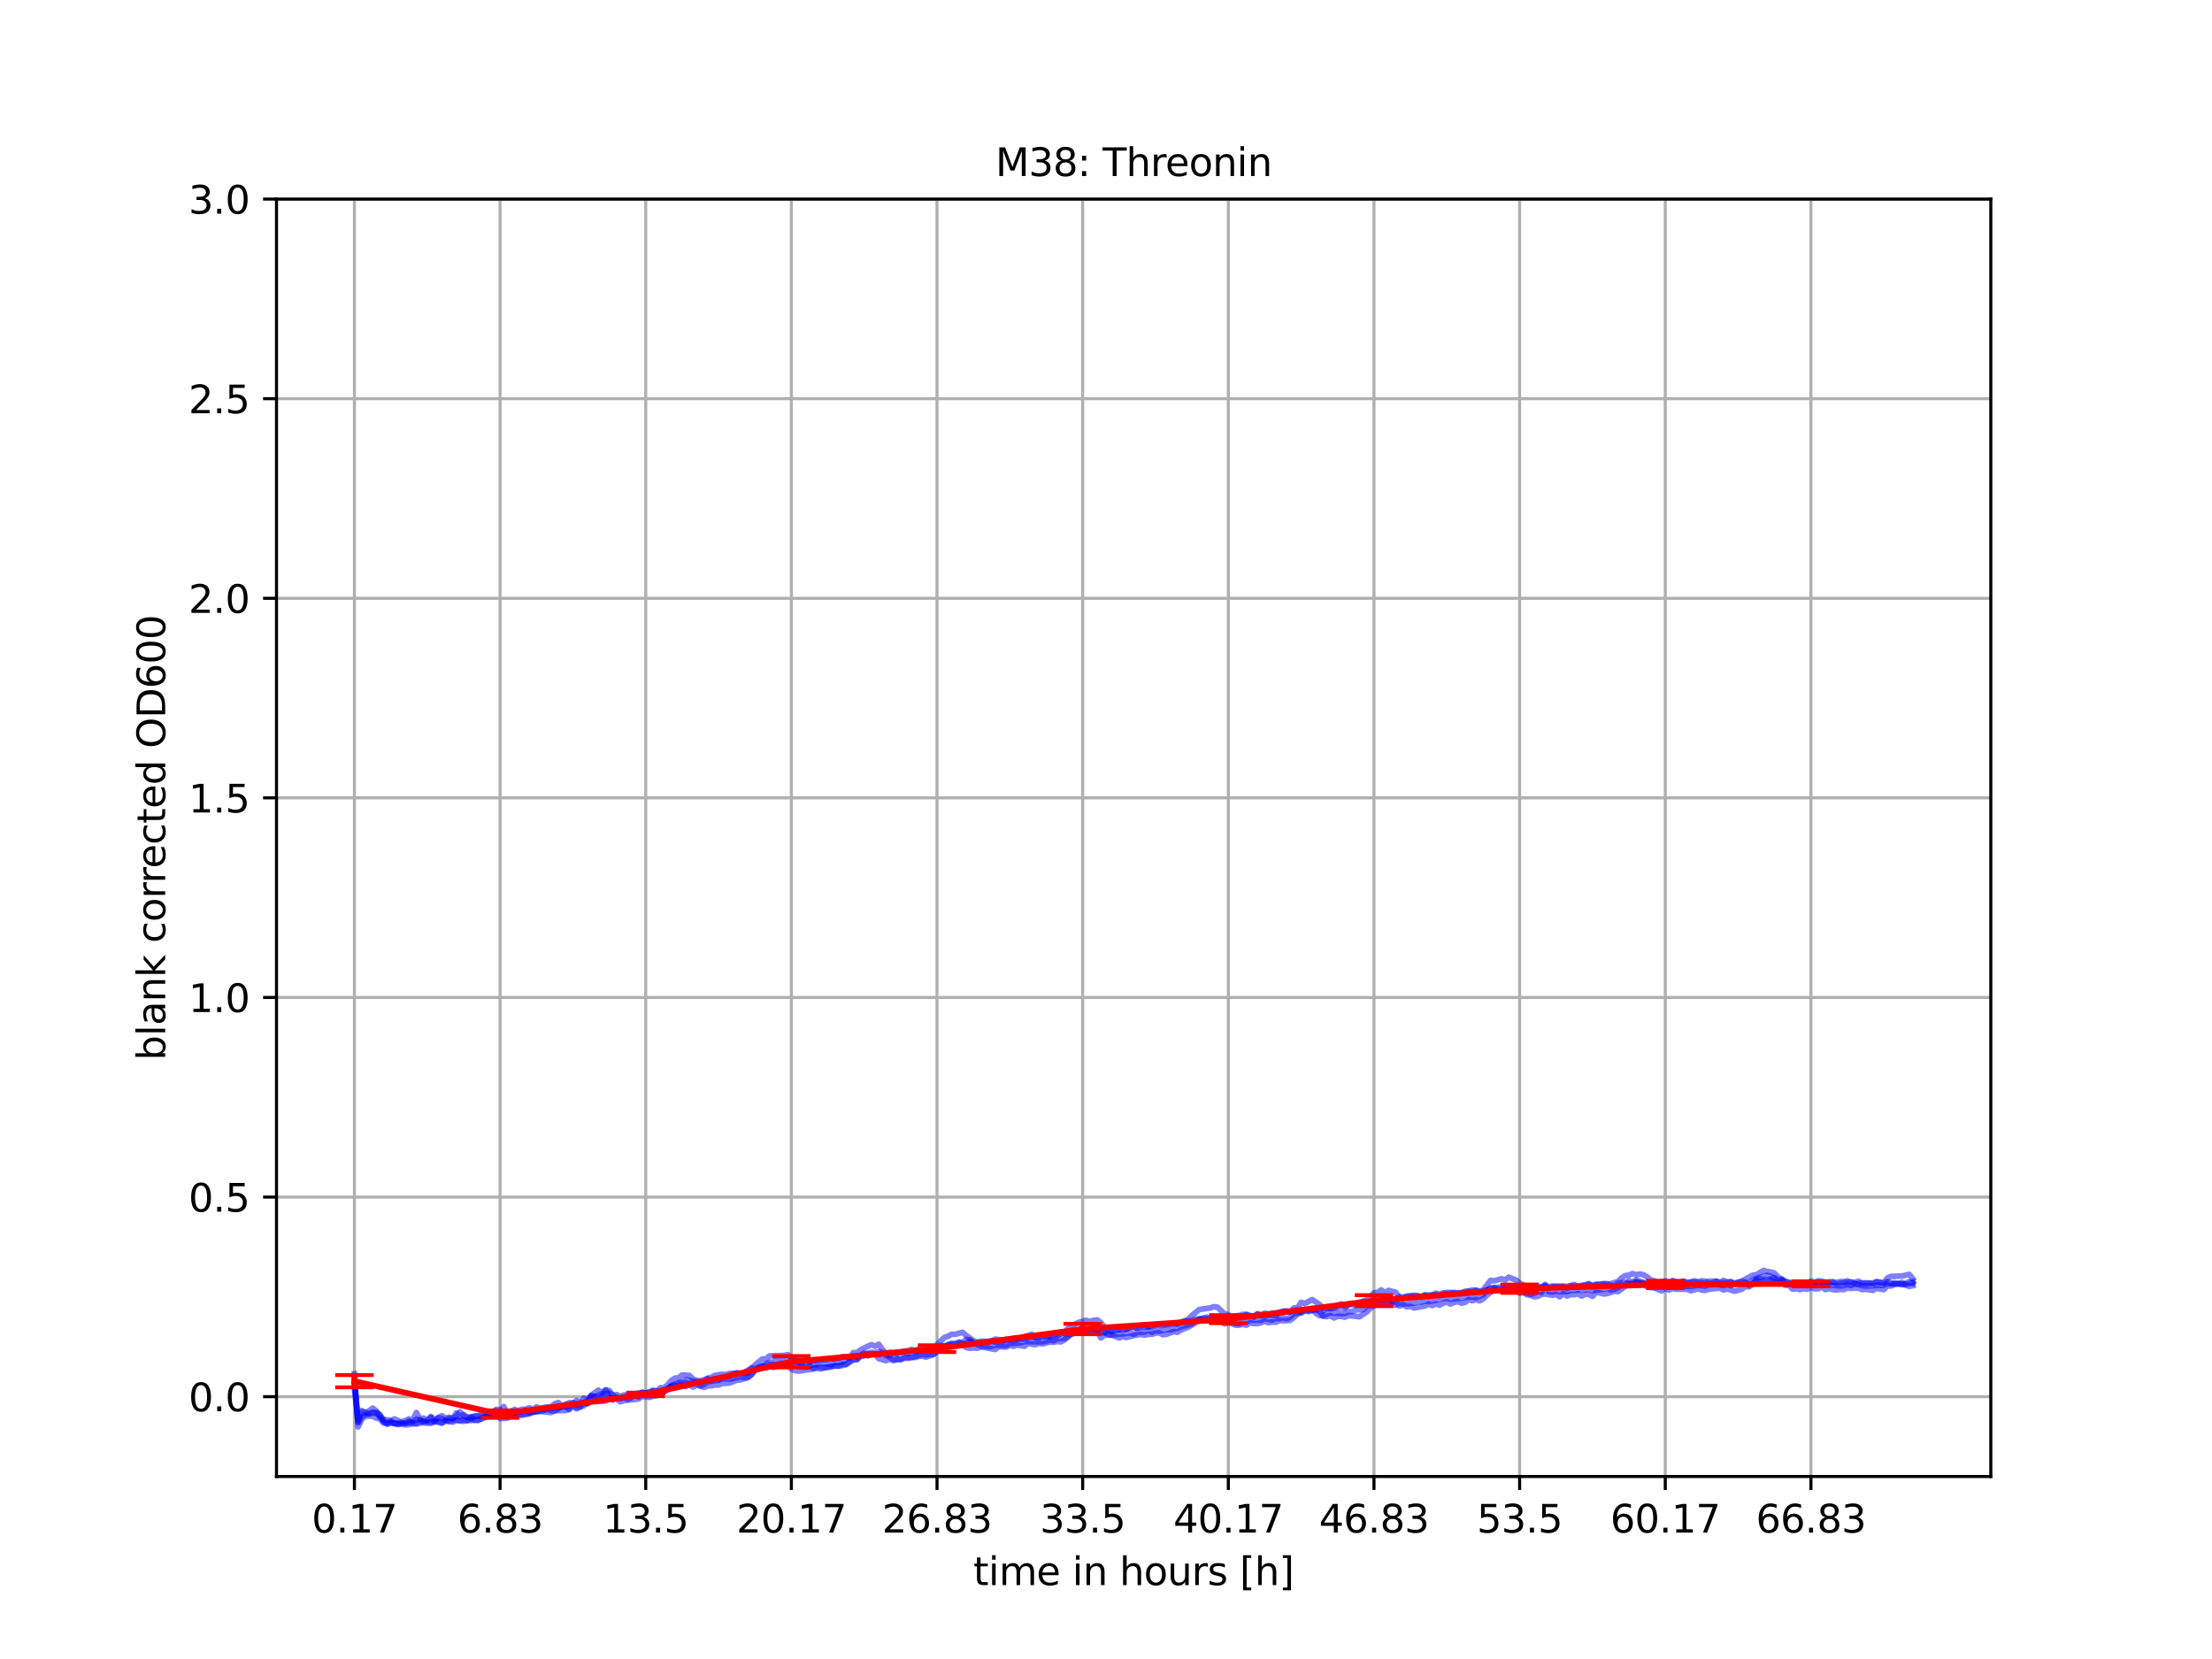 <?xml version="1.0" encoding="utf-8" standalone="no"?>
<!DOCTYPE svg PUBLIC "-//W3C//DTD SVG 1.1//EN"
  "http://www.w3.org/Graphics/SVG/1.1/DTD/svg11.dtd">
<svg xmlns:xlink="http://www.w3.org/1999/xlink" width="576pt" height="432pt" viewBox="0 0 576 432" xmlns="http://www.w3.org/2000/svg" version="1.1">
 <defs>
  <style type="text/css">*{stroke-linejoin: round; stroke-linecap: butt}</style>
 </defs>
 <g id="figure_1">
  <g id="patch_1">
   <path d="M 0 432 
L 576 432 
L 576 0 
L 0 0 
z
" style="fill: #ffffff"/>
  </g>
  <g id="axes_1">
   <g id="patch_2">
    <path d="M 72 384.48 
L 518.4 384.48 
L 518.4 51.84 
L 72 51.84 
z
" style="fill: #ffffff"/>
   </g>
   <g id="matplotlib.axis_1">
    <g id="xtick_1">
     <g id="line2d_1">
      <path d="M 92.291 384.48 
L 92.291 51.84 
" clip-path="url(#p513ec62a5d)" style="fill: none; stroke: #b0b0b0; stroke-width: 0.8; stroke-linecap: square"/>
     </g>
     <g id="line2d_2">
      <defs>
       <path id="m4b0e9362af" d="M 0 0 
L 0 3.5 
" style="stroke: #000000; stroke-width: 0.8"/>
      </defs>
      <g>
       <use xlink:href="#m4b0e9362af" x="92.291" y="384.48" style="stroke: #000000; stroke-width: 0.8"/>
      </g>
     </g>
     <g id="text_1">
      <!-- 0.17 -->
      <g transform="translate(81.158 399.078) scale(0.1 -0.1)">
       <defs>
        <path id="DejaVuSans-30" d="M 2034 4250 
Q 1547 4250 1301 3770 
Q 1056 3291 1056 2328 
Q 1056 1369 1301 889 
Q 1547 409 2034 409 
Q 2525 409 2770 889 
Q 3016 1369 3016 2328 
Q 3016 3291 2770 3770 
Q 2525 4250 2034 4250 
z
M 2034 4750 
Q 2819 4750 3233 4129 
Q 3647 3509 3647 2328 
Q 3647 1150 3233 529 
Q 2819 -91 2034 -91 
Q 1250 -91 836 529 
Q 422 1150 422 2328 
Q 422 3509 836 4129 
Q 1250 4750 2034 4750 
z
" transform="scale(0.016)"/>
        <path id="DejaVuSans-2e" d="M 684 794 
L 1344 794 
L 1344 0 
L 684 0 
L 684 794 
z
" transform="scale(0.016)"/>
        <path id="DejaVuSans-31" d="M 794 531 
L 1825 531 
L 1825 4091 
L 703 3866 
L 703 4441 
L 1819 4666 
L 2450 4666 
L 2450 531 
L 3481 531 
L 3481 0 
L 794 0 
L 794 531 
z
" transform="scale(0.016)"/>
        <path id="DejaVuSans-37" d="M 525 4666 
L 3525 4666 
L 3525 4397 
L 1831 0 
L 1172 0 
L 2766 4134 
L 525 4134 
L 525 4666 
z
" transform="scale(0.016)"/>
       </defs>
       <use xlink:href="#DejaVuSans-30"/>
       <use xlink:href="#DejaVuSans-2e" x="63.623"/>
       <use xlink:href="#DejaVuSans-31" x="95.41"/>
       <use xlink:href="#DejaVuSans-37" x="159.033"/>
      </g>
     </g>
    </g>
    <g id="xtick_2">
     <g id="line2d_3">
      <path d="M 130.218 384.48 
L 130.218 51.84 
" clip-path="url(#p513ec62a5d)" style="fill: none; stroke: #b0b0b0; stroke-width: 0.8; stroke-linecap: square"/>
     </g>
     <g id="line2d_4">
      <g>
       <use xlink:href="#m4b0e9362af" x="130.218" y="384.48" style="stroke: #000000; stroke-width: 0.8"/>
      </g>
     </g>
     <g id="text_2">
      <!-- 6.83 -->
      <g transform="translate(119.085 399.078) scale(0.1 -0.1)">
       <defs>
        <path id="DejaVuSans-36" d="M 2113 2584 
Q 1688 2584 1439 2293 
Q 1191 2003 1191 1497 
Q 1191 994 1439 701 
Q 1688 409 2113 409 
Q 2538 409 2786 701 
Q 3034 994 3034 1497 
Q 3034 2003 2786 2293 
Q 2538 2584 2113 2584 
z
M 3366 4563 
L 3366 3988 
Q 3128 4100 2886 4159 
Q 2644 4219 2406 4219 
Q 1781 4219 1451 3797 
Q 1122 3375 1075 2522 
Q 1259 2794 1537 2939 
Q 1816 3084 2150 3084 
Q 2853 3084 3261 2657 
Q 3669 2231 3669 1497 
Q 3669 778 3244 343 
Q 2819 -91 2113 -91 
Q 1303 -91 875 529 
Q 447 1150 447 2328 
Q 447 3434 972 4092 
Q 1497 4750 2381 4750 
Q 2619 4750 2861 4703 
Q 3103 4656 3366 4563 
z
" transform="scale(0.016)"/>
        <path id="DejaVuSans-38" d="M 2034 2216 
Q 1584 2216 1326 1975 
Q 1069 1734 1069 1313 
Q 1069 891 1326 650 
Q 1584 409 2034 409 
Q 2484 409 2743 651 
Q 3003 894 3003 1313 
Q 3003 1734 2745 1975 
Q 2488 2216 2034 2216 
z
M 1403 2484 
Q 997 2584 770 2862 
Q 544 3141 544 3541 
Q 544 4100 942 4425 
Q 1341 4750 2034 4750 
Q 2731 4750 3128 4425 
Q 3525 4100 3525 3541 
Q 3525 3141 3298 2862 
Q 3072 2584 2669 2484 
Q 3125 2378 3379 2068 
Q 3634 1759 3634 1313 
Q 3634 634 3220 271 
Q 2806 -91 2034 -91 
Q 1263 -91 848 271 
Q 434 634 434 1313 
Q 434 1759 690 2068 
Q 947 2378 1403 2484 
z
M 1172 3481 
Q 1172 3119 1398 2916 
Q 1625 2713 2034 2713 
Q 2441 2713 2670 2916 
Q 2900 3119 2900 3481 
Q 2900 3844 2670 4047 
Q 2441 4250 2034 4250 
Q 1625 4250 1398 4047 
Q 1172 3844 1172 3481 
z
" transform="scale(0.016)"/>
        <path id="DejaVuSans-33" d="M 2597 2516 
Q 3050 2419 3304 2112 
Q 3559 1806 3559 1356 
Q 3559 666 3084 287 
Q 2609 -91 1734 -91 
Q 1441 -91 1130 -33 
Q 819 25 488 141 
L 488 750 
Q 750 597 1062 519 
Q 1375 441 1716 441 
Q 2309 441 2620 675 
Q 2931 909 2931 1356 
Q 2931 1769 2642 2001 
Q 2353 2234 1838 2234 
L 1294 2234 
L 1294 2753 
L 1863 2753 
Q 2328 2753 2575 2939 
Q 2822 3125 2822 3475 
Q 2822 3834 2567 4026 
Q 2313 4219 1838 4219 
Q 1578 4219 1281 4162 
Q 984 4106 628 3988 
L 628 4550 
Q 988 4650 1302 4700 
Q 1616 4750 1894 4750 
Q 2613 4750 3031 4423 
Q 3450 4097 3450 3541 
Q 3450 3153 3228 2886 
Q 3006 2619 2597 2516 
z
" transform="scale(0.016)"/>
       </defs>
       <use xlink:href="#DejaVuSans-36"/>
       <use xlink:href="#DejaVuSans-2e" x="63.623"/>
       <use xlink:href="#DejaVuSans-38" x="95.41"/>
       <use xlink:href="#DejaVuSans-33" x="159.033"/>
      </g>
     </g>
    </g>
    <g id="xtick_3">
     <g id="line2d_5">
      <path d="M 168.145 384.48 
L 168.145 51.84 
" clip-path="url(#p513ec62a5d)" style="fill: none; stroke: #b0b0b0; stroke-width: 0.8; stroke-linecap: square"/>
     </g>
     <g id="line2d_6">
      <g>
       <use xlink:href="#m4b0e9362af" x="168.145" y="384.48" style="stroke: #000000; stroke-width: 0.8"/>
      </g>
     </g>
     <g id="text_3">
      <!-- 13.5 -->
      <g transform="translate(157.012 399.078) scale(0.1 -0.1)">
       <defs>
        <path id="DejaVuSans-35" d="M 691 4666 
L 3169 4666 
L 3169 4134 
L 1269 4134 
L 1269 2991 
Q 1406 3038 1543 3061 
Q 1681 3084 1819 3084 
Q 2600 3084 3056 2656 
Q 3513 2228 3513 1497 
Q 3513 744 3044 326 
Q 2575 -91 1722 -91 
Q 1428 -91 1123 -41 
Q 819 9 494 109 
L 494 744 
Q 775 591 1075 516 
Q 1375 441 1709 441 
Q 2250 441 2565 725 
Q 2881 1009 2881 1497 
Q 2881 1984 2565 2268 
Q 2250 2553 1709 2553 
Q 1456 2553 1204 2497 
Q 953 2441 691 2322 
L 691 4666 
z
" transform="scale(0.016)"/>
       </defs>
       <use xlink:href="#DejaVuSans-31"/>
       <use xlink:href="#DejaVuSans-33" x="63.623"/>
       <use xlink:href="#DejaVuSans-2e" x="127.246"/>
       <use xlink:href="#DejaVuSans-35" x="159.033"/>
      </g>
     </g>
    </g>
    <g id="xtick_4">
     <g id="line2d_7">
      <path d="M 206.072 384.48 
L 206.072 51.84 
" clip-path="url(#p513ec62a5d)" style="fill: none; stroke: #b0b0b0; stroke-width: 0.8; stroke-linecap: square"/>
     </g>
     <g id="line2d_8">
      <g>
       <use xlink:href="#m4b0e9362af" x="206.072" y="384.48" style="stroke: #000000; stroke-width: 0.8"/>
      </g>
     </g>
     <g id="text_4">
      <!-- 20.17 -->
      <g transform="translate(191.758 399.078) scale(0.1 -0.1)">
       <defs>
        <path id="DejaVuSans-32" d="M 1228 531 
L 3431 531 
L 3431 0 
L 469 0 
L 469 531 
Q 828 903 1448 1529 
Q 2069 2156 2228 2338 
Q 2531 2678 2651 2914 
Q 2772 3150 2772 3378 
Q 2772 3750 2511 3984 
Q 2250 4219 1831 4219 
Q 1534 4219 1204 4116 
Q 875 4013 500 3803 
L 500 4441 
Q 881 4594 1212 4672 
Q 1544 4750 1819 4750 
Q 2544 4750 2975 4387 
Q 3406 4025 3406 3419 
Q 3406 3131 3298 2873 
Q 3191 2616 2906 2266 
Q 2828 2175 2409 1742 
Q 1991 1309 1228 531 
z
" transform="scale(0.016)"/>
       </defs>
       <use xlink:href="#DejaVuSans-32"/>
       <use xlink:href="#DejaVuSans-30" x="63.623"/>
       <use xlink:href="#DejaVuSans-2e" x="127.246"/>
       <use xlink:href="#DejaVuSans-31" x="159.033"/>
       <use xlink:href="#DejaVuSans-37" x="222.656"/>
      </g>
     </g>
    </g>
    <g id="xtick_5">
     <g id="line2d_9">
      <path d="M 243.999 384.48 
L 243.999 51.84 
" clip-path="url(#p513ec62a5d)" style="fill: none; stroke: #b0b0b0; stroke-width: 0.8; stroke-linecap: square"/>
     </g>
     <g id="line2d_10">
      <g>
       <use xlink:href="#m4b0e9362af" x="243.999" y="384.48" style="stroke: #000000; stroke-width: 0.8"/>
      </g>
     </g>
     <g id="text_5">
      <!-- 26.83 -->
      <g transform="translate(229.685 399.078) scale(0.1 -0.1)">
       <use xlink:href="#DejaVuSans-32"/>
       <use xlink:href="#DejaVuSans-36" x="63.623"/>
       <use xlink:href="#DejaVuSans-2e" x="127.246"/>
       <use xlink:href="#DejaVuSans-38" x="159.033"/>
       <use xlink:href="#DejaVuSans-33" x="222.656"/>
      </g>
     </g>
    </g>
    <g id="xtick_6">
     <g id="line2d_11">
      <path d="M 281.926 384.48 
L 281.926 51.84 
" clip-path="url(#p513ec62a5d)" style="fill: none; stroke: #b0b0b0; stroke-width: 0.8; stroke-linecap: square"/>
     </g>
     <g id="line2d_12">
      <g>
       <use xlink:href="#m4b0e9362af" x="281.926" y="384.48" style="stroke: #000000; stroke-width: 0.8"/>
      </g>
     </g>
     <g id="text_6">
      <!-- 33.5 -->
      <g transform="translate(270.793 399.078) scale(0.1 -0.1)">
       <use xlink:href="#DejaVuSans-33"/>
       <use xlink:href="#DejaVuSans-33" x="63.623"/>
       <use xlink:href="#DejaVuSans-2e" x="127.246"/>
       <use xlink:href="#DejaVuSans-35" x="159.033"/>
      </g>
     </g>
    </g>
    <g id="xtick_7">
     <g id="line2d_13">
      <path d="M 319.853 384.48 
L 319.853 51.84 
" clip-path="url(#p513ec62a5d)" style="fill: none; stroke: #b0b0b0; stroke-width: 0.8; stroke-linecap: square"/>
     </g>
     <g id="line2d_14">
      <g>
       <use xlink:href="#m4b0e9362af" x="319.853" y="384.48" style="stroke: #000000; stroke-width: 0.8"/>
      </g>
     </g>
     <g id="text_7">
      <!-- 40.17 -->
      <g transform="translate(305.538 399.078) scale(0.1 -0.1)">
       <defs>
        <path id="DejaVuSans-34" d="M 2419 4116 
L 825 1625 
L 2419 1625 
L 2419 4116 
z
M 2253 4666 
L 3047 4666 
L 3047 1625 
L 3713 1625 
L 3713 1100 
L 3047 1100 
L 3047 0 
L 2419 0 
L 2419 1100 
L 313 1100 
L 313 1709 
L 2253 4666 
z
" transform="scale(0.016)"/>
       </defs>
       <use xlink:href="#DejaVuSans-34"/>
       <use xlink:href="#DejaVuSans-30" x="63.623"/>
       <use xlink:href="#DejaVuSans-2e" x="127.246"/>
       <use xlink:href="#DejaVuSans-31" x="159.033"/>
       <use xlink:href="#DejaVuSans-37" x="222.656"/>
      </g>
     </g>
    </g>
    <g id="xtick_8">
     <g id="line2d_15">
      <path d="M 357.779 384.48 
L 357.779 51.84 
" clip-path="url(#p513ec62a5d)" style="fill: none; stroke: #b0b0b0; stroke-width: 0.8; stroke-linecap: square"/>
     </g>
     <g id="line2d_16">
      <g>
       <use xlink:href="#m4b0e9362af" x="357.779" y="384.48" style="stroke: #000000; stroke-width: 0.8"/>
      </g>
     </g>
     <g id="text_8">
      <!-- 46.83 -->
      <g transform="translate(343.465 399.078) scale(0.1 -0.1)">
       <use xlink:href="#DejaVuSans-34"/>
       <use xlink:href="#DejaVuSans-36" x="63.623"/>
       <use xlink:href="#DejaVuSans-2e" x="127.246"/>
       <use xlink:href="#DejaVuSans-38" x="159.033"/>
       <use xlink:href="#DejaVuSans-33" x="222.656"/>
      </g>
     </g>
    </g>
    <g id="xtick_9">
     <g id="line2d_17">
      <path d="M 395.706 384.48 
L 395.706 51.84 
" clip-path="url(#p513ec62a5d)" style="fill: none; stroke: #b0b0b0; stroke-width: 0.8; stroke-linecap: square"/>
     </g>
     <g id="line2d_18">
      <g>
       <use xlink:href="#m4b0e9362af" x="395.706" y="384.48" style="stroke: #000000; stroke-width: 0.8"/>
      </g>
     </g>
     <g id="text_9">
      <!-- 53.5 -->
      <g transform="translate(384.574 399.078) scale(0.1 -0.1)">
       <use xlink:href="#DejaVuSans-35"/>
       <use xlink:href="#DejaVuSans-33" x="63.623"/>
       <use xlink:href="#DejaVuSans-2e" x="127.246"/>
       <use xlink:href="#DejaVuSans-35" x="159.033"/>
      </g>
     </g>
    </g>
    <g id="xtick_10">
     <g id="line2d_19">
      <path d="M 433.633 384.48 
L 433.633 51.84 
" clip-path="url(#p513ec62a5d)" style="fill: none; stroke: #b0b0b0; stroke-width: 0.8; stroke-linecap: square"/>
     </g>
     <g id="line2d_20">
      <g>
       <use xlink:href="#m4b0e9362af" x="433.633" y="384.48" style="stroke: #000000; stroke-width: 0.8"/>
      </g>
     </g>
     <g id="text_10">
      <!-- 60.17 -->
      <g transform="translate(419.319 399.078) scale(0.1 -0.1)">
       <use xlink:href="#DejaVuSans-36"/>
       <use xlink:href="#DejaVuSans-30" x="63.623"/>
       <use xlink:href="#DejaVuSans-2e" x="127.246"/>
       <use xlink:href="#DejaVuSans-31" x="159.033"/>
       <use xlink:href="#DejaVuSans-37" x="222.656"/>
      </g>
     </g>
    </g>
    <g id="xtick_11">
     <g id="line2d_21">
      <path d="M 471.56 384.48 
L 471.56 51.84 
" clip-path="url(#p513ec62a5d)" style="fill: none; stroke: #b0b0b0; stroke-width: 0.8; stroke-linecap: square"/>
     </g>
     <g id="line2d_22">
      <g>
       <use xlink:href="#m4b0e9362af" x="471.56" y="384.48" style="stroke: #000000; stroke-width: 0.8"/>
      </g>
     </g>
     <g id="text_11">
      <!-- 66.83 -->
      <g transform="translate(457.246 399.078) scale(0.1 -0.1)">
       <use xlink:href="#DejaVuSans-36"/>
       <use xlink:href="#DejaVuSans-36" x="63.623"/>
       <use xlink:href="#DejaVuSans-2e" x="127.246"/>
       <use xlink:href="#DejaVuSans-38" x="159.033"/>
       <use xlink:href="#DejaVuSans-33" x="222.656"/>
      </g>
     </g>
    </g>
    <g id="text_12">
     <!-- time in hours [h] -->
     <g transform="translate(253.452 412.757) scale(0.1 -0.1)">
      <defs>
       <path id="DejaVuSans-74" d="M 1172 4494 
L 1172 3500 
L 2356 3500 
L 2356 3053 
L 1172 3053 
L 1172 1153 
Q 1172 725 1289 603 
Q 1406 481 1766 481 
L 2356 481 
L 2356 0 
L 1766 0 
Q 1100 0 847 248 
Q 594 497 594 1153 
L 594 3053 
L 172 3053 
L 172 3500 
L 594 3500 
L 594 4494 
L 1172 4494 
z
" transform="scale(0.016)"/>
       <path id="DejaVuSans-69" d="M 603 3500 
L 1178 3500 
L 1178 0 
L 603 0 
L 603 3500 
z
M 603 4863 
L 1178 4863 
L 1178 4134 
L 603 4134 
L 603 4863 
z
" transform="scale(0.016)"/>
       <path id="DejaVuSans-6d" d="M 3328 2828 
Q 3544 3216 3844 3400 
Q 4144 3584 4550 3584 
Q 5097 3584 5394 3201 
Q 5691 2819 5691 2113 
L 5691 0 
L 5113 0 
L 5113 2094 
Q 5113 2597 4934 2840 
Q 4756 3084 4391 3084 
Q 3944 3084 3684 2787 
Q 3425 2491 3425 1978 
L 3425 0 
L 2847 0 
L 2847 2094 
Q 2847 2600 2669 2842 
Q 2491 3084 2119 3084 
Q 1678 3084 1418 2786 
Q 1159 2488 1159 1978 
L 1159 0 
L 581 0 
L 581 3500 
L 1159 3500 
L 1159 2956 
Q 1356 3278 1631 3431 
Q 1906 3584 2284 3584 
Q 2666 3584 2933 3390 
Q 3200 3197 3328 2828 
z
" transform="scale(0.016)"/>
       <path id="DejaVuSans-65" d="M 3597 1894 
L 3597 1613 
L 953 1613 
Q 991 1019 1311 708 
Q 1631 397 2203 397 
Q 2534 397 2845 478 
Q 3156 559 3463 722 
L 3463 178 
Q 3153 47 2828 -22 
Q 2503 -91 2169 -91 
Q 1331 -91 842 396 
Q 353 884 353 1716 
Q 353 2575 817 3079 
Q 1281 3584 2069 3584 
Q 2775 3584 3186 3129 
Q 3597 2675 3597 1894 
z
M 3022 2063 
Q 3016 2534 2758 2815 
Q 2500 3097 2075 3097 
Q 1594 3097 1305 2825 
Q 1016 2553 972 2059 
L 3022 2063 
z
" transform="scale(0.016)"/>
       <path id="DejaVuSans-20" transform="scale(0.016)"/>
       <path id="DejaVuSans-6e" d="M 3513 2113 
L 3513 0 
L 2938 0 
L 2938 2094 
Q 2938 2591 2744 2837 
Q 2550 3084 2163 3084 
Q 1697 3084 1428 2787 
Q 1159 2491 1159 1978 
L 1159 0 
L 581 0 
L 581 3500 
L 1159 3500 
L 1159 2956 
Q 1366 3272 1645 3428 
Q 1925 3584 2291 3584 
Q 2894 3584 3203 3211 
Q 3513 2838 3513 2113 
z
" transform="scale(0.016)"/>
       <path id="DejaVuSans-68" d="M 3513 2113 
L 3513 0 
L 2938 0 
L 2938 2094 
Q 2938 2591 2744 2837 
Q 2550 3084 2163 3084 
Q 1697 3084 1428 2787 
Q 1159 2491 1159 1978 
L 1159 0 
L 581 0 
L 581 4863 
L 1159 4863 
L 1159 2956 
Q 1366 3272 1645 3428 
Q 1925 3584 2291 3584 
Q 2894 3584 3203 3211 
Q 3513 2838 3513 2113 
z
" transform="scale(0.016)"/>
       <path id="DejaVuSans-6f" d="M 1959 3097 
Q 1497 3097 1228 2736 
Q 959 2375 959 1747 
Q 959 1119 1226 758 
Q 1494 397 1959 397 
Q 2419 397 2687 759 
Q 2956 1122 2956 1747 
Q 2956 2369 2687 2733 
Q 2419 3097 1959 3097 
z
M 1959 3584 
Q 2709 3584 3137 3096 
Q 3566 2609 3566 1747 
Q 3566 888 3137 398 
Q 2709 -91 1959 -91 
Q 1206 -91 779 398 
Q 353 888 353 1747 
Q 353 2609 779 3096 
Q 1206 3584 1959 3584 
z
" transform="scale(0.016)"/>
       <path id="DejaVuSans-75" d="M 544 1381 
L 544 3500 
L 1119 3500 
L 1119 1403 
Q 1119 906 1312 657 
Q 1506 409 1894 409 
Q 2359 409 2629 706 
Q 2900 1003 2900 1516 
L 2900 3500 
L 3475 3500 
L 3475 0 
L 2900 0 
L 2900 538 
Q 2691 219 2414 64 
Q 2138 -91 1772 -91 
Q 1169 -91 856 284 
Q 544 659 544 1381 
z
M 1991 3584 
L 1991 3584 
z
" transform="scale(0.016)"/>
       <path id="DejaVuSans-72" d="M 2631 2963 
Q 2534 3019 2420 3045 
Q 2306 3072 2169 3072 
Q 1681 3072 1420 2755 
Q 1159 2438 1159 1844 
L 1159 0 
L 581 0 
L 581 3500 
L 1159 3500 
L 1159 2956 
Q 1341 3275 1631 3429 
Q 1922 3584 2338 3584 
Q 2397 3584 2469 3576 
Q 2541 3569 2628 3553 
L 2631 2963 
z
" transform="scale(0.016)"/>
       <path id="DejaVuSans-73" d="M 2834 3397 
L 2834 2853 
Q 2591 2978 2328 3040 
Q 2066 3103 1784 3103 
Q 1356 3103 1142 2972 
Q 928 2841 928 2578 
Q 928 2378 1081 2264 
Q 1234 2150 1697 2047 
L 1894 2003 
Q 2506 1872 2764 1633 
Q 3022 1394 3022 966 
Q 3022 478 2636 193 
Q 2250 -91 1575 -91 
Q 1294 -91 989 -36 
Q 684 19 347 128 
L 347 722 
Q 666 556 975 473 
Q 1284 391 1588 391 
Q 1994 391 2212 530 
Q 2431 669 2431 922 
Q 2431 1156 2273 1281 
Q 2116 1406 1581 1522 
L 1381 1569 
Q 847 1681 609 1914 
Q 372 2147 372 2553 
Q 372 3047 722 3315 
Q 1072 3584 1716 3584 
Q 2034 3584 2315 3537 
Q 2597 3491 2834 3397 
z
" transform="scale(0.016)"/>
       <path id="DejaVuSans-5b" d="M 550 4863 
L 1875 4863 
L 1875 4416 
L 1125 4416 
L 1125 -397 
L 1875 -397 
L 1875 -844 
L 550 -844 
L 550 4863 
z
" transform="scale(0.016)"/>
       <path id="DejaVuSans-5d" d="M 1947 4863 
L 1947 -844 
L 622 -844 
L 622 -397 
L 1369 -397 
L 1369 4416 
L 622 4416 
L 622 4863 
L 1947 4863 
z
" transform="scale(0.016)"/>
      </defs>
      <use xlink:href="#DejaVuSans-74"/>
      <use xlink:href="#DejaVuSans-69" x="39.209"/>
      <use xlink:href="#DejaVuSans-6d" x="66.992"/>
      <use xlink:href="#DejaVuSans-65" x="164.404"/>
      <use xlink:href="#DejaVuSans-20" x="225.928"/>
      <use xlink:href="#DejaVuSans-69" x="257.715"/>
      <use xlink:href="#DejaVuSans-6e" x="285.498"/>
      <use xlink:href="#DejaVuSans-20" x="348.877"/>
      <use xlink:href="#DejaVuSans-68" x="380.664"/>
      <use xlink:href="#DejaVuSans-6f" x="444.043"/>
      <use xlink:href="#DejaVuSans-75" x="505.225"/>
      <use xlink:href="#DejaVuSans-72" x="568.604"/>
      <use xlink:href="#DejaVuSans-73" x="609.717"/>
      <use xlink:href="#DejaVuSans-20" x="661.816"/>
      <use xlink:href="#DejaVuSans-5b" x="693.604"/>
      <use xlink:href="#DejaVuSans-68" x="732.617"/>
      <use xlink:href="#DejaVuSans-5d" x="795.996"/>
     </g>
    </g>
   </g>
   <g id="matplotlib.axis_2">
    <g id="ytick_1">
     <g id="line2d_23">
      <path d="M 72 363.69 
L 518.4 363.69 
" clip-path="url(#p513ec62a5d)" style="fill: none; stroke: #b0b0b0; stroke-width: 0.8; stroke-linecap: square"/>
     </g>
     <g id="line2d_24">
      <defs>
       <path id="m2cd38b6d40" d="M 0 0 
L -3.5 0 
" style="stroke: #000000; stroke-width: 0.8"/>
      </defs>
      <g>
       <use xlink:href="#m2cd38b6d40" x="72" y="363.69" style="stroke: #000000; stroke-width: 0.8"/>
      </g>
     </g>
     <g id="text_13">
      <!-- 0.0 -->
      <g transform="translate(49.097 367.489) scale(0.1 -0.1)">
       <use xlink:href="#DejaVuSans-30"/>
       <use xlink:href="#DejaVuSans-2e" x="63.623"/>
       <use xlink:href="#DejaVuSans-30" x="95.41"/>
      </g>
     </g>
    </g>
    <g id="ytick_2">
     <g id="line2d_25">
      <path d="M 72 311.715 
L 518.4 311.715 
" clip-path="url(#p513ec62a5d)" style="fill: none; stroke: #b0b0b0; stroke-width: 0.8; stroke-linecap: square"/>
     </g>
     <g id="line2d_26">
      <g>
       <use xlink:href="#m2cd38b6d40" x="72" y="311.715" style="stroke: #000000; stroke-width: 0.8"/>
      </g>
     </g>
     <g id="text_14">
      <!-- 0.5 -->
      <g transform="translate(49.097 315.514) scale(0.1 -0.1)">
       <use xlink:href="#DejaVuSans-30"/>
       <use xlink:href="#DejaVuSans-2e" x="63.623"/>
       <use xlink:href="#DejaVuSans-35" x="95.41"/>
      </g>
     </g>
    </g>
    <g id="ytick_3">
     <g id="line2d_27">
      <path d="M 72 259.74 
L 518.4 259.74 
" clip-path="url(#p513ec62a5d)" style="fill: none; stroke: #b0b0b0; stroke-width: 0.8; stroke-linecap: square"/>
     </g>
     <g id="line2d_28">
      <g>
       <use xlink:href="#m2cd38b6d40" x="72" y="259.74" style="stroke: #000000; stroke-width: 0.8"/>
      </g>
     </g>
     <g id="text_15">
      <!-- 1.0 -->
      <g transform="translate(49.097 263.539) scale(0.1 -0.1)">
       <use xlink:href="#DejaVuSans-31"/>
       <use xlink:href="#DejaVuSans-2e" x="63.623"/>
       <use xlink:href="#DejaVuSans-30" x="95.41"/>
      </g>
     </g>
    </g>
    <g id="ytick_4">
     <g id="line2d_29">
      <path d="M 72 207.765 
L 518.4 207.765 
" clip-path="url(#p513ec62a5d)" style="fill: none; stroke: #b0b0b0; stroke-width: 0.8; stroke-linecap: square"/>
     </g>
     <g id="line2d_30">
      <g>
       <use xlink:href="#m2cd38b6d40" x="72" y="207.765" style="stroke: #000000; stroke-width: 0.8"/>
      </g>
     </g>
     <g id="text_16">
      <!-- 1.5 -->
      <g transform="translate(49.097 211.564) scale(0.1 -0.1)">
       <use xlink:href="#DejaVuSans-31"/>
       <use xlink:href="#DejaVuSans-2e" x="63.623"/>
       <use xlink:href="#DejaVuSans-35" x="95.41"/>
      </g>
     </g>
    </g>
    <g id="ytick_5">
     <g id="line2d_31">
      <path d="M 72 155.79 
L 518.4 155.79 
" clip-path="url(#p513ec62a5d)" style="fill: none; stroke: #b0b0b0; stroke-width: 0.8; stroke-linecap: square"/>
     </g>
     <g id="line2d_32">
      <g>
       <use xlink:href="#m2cd38b6d40" x="72" y="155.79" style="stroke: #000000; stroke-width: 0.8"/>
      </g>
     </g>
     <g id="text_17">
      <!-- 2.0 -->
      <g transform="translate(49.097 159.589) scale(0.1 -0.1)">
       <use xlink:href="#DejaVuSans-32"/>
       <use xlink:href="#DejaVuSans-2e" x="63.623"/>
       <use xlink:href="#DejaVuSans-30" x="95.41"/>
      </g>
     </g>
    </g>
    <g id="ytick_6">
     <g id="line2d_33">
      <path d="M 72 103.815 
L 518.4 103.815 
" clip-path="url(#p513ec62a5d)" style="fill: none; stroke: #b0b0b0; stroke-width: 0.8; stroke-linecap: square"/>
     </g>
     <g id="line2d_34">
      <g>
       <use xlink:href="#m2cd38b6d40" x="72" y="103.815" style="stroke: #000000; stroke-width: 0.8"/>
      </g>
     </g>
     <g id="text_18">
      <!-- 2.5 -->
      <g transform="translate(49.097 107.614) scale(0.1 -0.1)">
       <use xlink:href="#DejaVuSans-32"/>
       <use xlink:href="#DejaVuSans-2e" x="63.623"/>
       <use xlink:href="#DejaVuSans-35" x="95.41"/>
      </g>
     </g>
    </g>
    <g id="ytick_7">
     <g id="line2d_35">
      <path d="M 72 51.84 
L 518.4 51.84 
" clip-path="url(#p513ec62a5d)" style="fill: none; stroke: #b0b0b0; stroke-width: 0.8; stroke-linecap: square"/>
     </g>
     <g id="line2d_36">
      <g>
       <use xlink:href="#m2cd38b6d40" x="72" y="51.84" style="stroke: #000000; stroke-width: 0.8"/>
      </g>
     </g>
     <g id="text_19">
      <!-- 3.0 -->
      <g transform="translate(49.097 55.639) scale(0.1 -0.1)">
       <use xlink:href="#DejaVuSans-33"/>
       <use xlink:href="#DejaVuSans-2e" x="63.623"/>
       <use xlink:href="#DejaVuSans-30" x="95.41"/>
      </g>
     </g>
    </g>
    <g id="text_20">
     <!-- blank corrected OD600 -->
     <g transform="translate(43.017 276.115) rotate(-90) scale(0.1 -0.1)">
      <defs>
       <path id="DejaVuSans-62" d="M 3116 1747 
Q 3116 2381 2855 2742 
Q 2594 3103 2138 3103 
Q 1681 3103 1420 2742 
Q 1159 2381 1159 1747 
Q 1159 1113 1420 752 
Q 1681 391 2138 391 
Q 2594 391 2855 752 
Q 3116 1113 3116 1747 
z
M 1159 2969 
Q 1341 3281 1617 3432 
Q 1894 3584 2278 3584 
Q 2916 3584 3314 3078 
Q 3713 2572 3713 1747 
Q 3713 922 3314 415 
Q 2916 -91 2278 -91 
Q 1894 -91 1617 61 
Q 1341 213 1159 525 
L 1159 0 
L 581 0 
L 581 4863 
L 1159 4863 
L 1159 2969 
z
" transform="scale(0.016)"/>
       <path id="DejaVuSans-6c" d="M 603 4863 
L 1178 4863 
L 1178 0 
L 603 0 
L 603 4863 
z
" transform="scale(0.016)"/>
       <path id="DejaVuSans-61" d="M 2194 1759 
Q 1497 1759 1228 1600 
Q 959 1441 959 1056 
Q 959 750 1161 570 
Q 1363 391 1709 391 
Q 2188 391 2477 730 
Q 2766 1069 2766 1631 
L 2766 1759 
L 2194 1759 
z
M 3341 1997 
L 3341 0 
L 2766 0 
L 2766 531 
Q 2569 213 2275 61 
Q 1981 -91 1556 -91 
Q 1019 -91 701 211 
Q 384 513 384 1019 
Q 384 1609 779 1909 
Q 1175 2209 1959 2209 
L 2766 2209 
L 2766 2266 
Q 2766 2663 2505 2880 
Q 2244 3097 1772 3097 
Q 1472 3097 1187 3025 
Q 903 2953 641 2809 
L 641 3341 
Q 956 3463 1253 3523 
Q 1550 3584 1831 3584 
Q 2591 3584 2966 3190 
Q 3341 2797 3341 1997 
z
" transform="scale(0.016)"/>
       <path id="DejaVuSans-6b" d="M 581 4863 
L 1159 4863 
L 1159 1991 
L 2875 3500 
L 3609 3500 
L 1753 1863 
L 3688 0 
L 2938 0 
L 1159 1709 
L 1159 0 
L 581 0 
L 581 4863 
z
" transform="scale(0.016)"/>
       <path id="DejaVuSans-63" d="M 3122 3366 
L 3122 2828 
Q 2878 2963 2633 3030 
Q 2388 3097 2138 3097 
Q 1578 3097 1268 2742 
Q 959 2388 959 1747 
Q 959 1106 1268 751 
Q 1578 397 2138 397 
Q 2388 397 2633 464 
Q 2878 531 3122 666 
L 3122 134 
Q 2881 22 2623 -34 
Q 2366 -91 2075 -91 
Q 1284 -91 818 406 
Q 353 903 353 1747 
Q 353 2603 823 3093 
Q 1294 3584 2113 3584 
Q 2378 3584 2631 3529 
Q 2884 3475 3122 3366 
z
" transform="scale(0.016)"/>
       <path id="DejaVuSans-64" d="M 2906 2969 
L 2906 4863 
L 3481 4863 
L 3481 0 
L 2906 0 
L 2906 525 
Q 2725 213 2448 61 
Q 2172 -91 1784 -91 
Q 1150 -91 751 415 
Q 353 922 353 1747 
Q 353 2572 751 3078 
Q 1150 3584 1784 3584 
Q 2172 3584 2448 3432 
Q 2725 3281 2906 2969 
z
M 947 1747 
Q 947 1113 1208 752 
Q 1469 391 1925 391 
Q 2381 391 2643 752 
Q 2906 1113 2906 1747 
Q 2906 2381 2643 2742 
Q 2381 3103 1925 3103 
Q 1469 3103 1208 2742 
Q 947 2381 947 1747 
z
" transform="scale(0.016)"/>
       <path id="DejaVuSans-4f" d="M 2522 4238 
Q 1834 4238 1429 3725 
Q 1025 3213 1025 2328 
Q 1025 1447 1429 934 
Q 1834 422 2522 422 
Q 3209 422 3611 934 
Q 4013 1447 4013 2328 
Q 4013 3213 3611 3725 
Q 3209 4238 2522 4238 
z
M 2522 4750 
Q 3503 4750 4090 4092 
Q 4678 3434 4678 2328 
Q 4678 1225 4090 567 
Q 3503 -91 2522 -91 
Q 1538 -91 948 565 
Q 359 1222 359 2328 
Q 359 3434 948 4092 
Q 1538 4750 2522 4750 
z
" transform="scale(0.016)"/>
       <path id="DejaVuSans-44" d="M 1259 4147 
L 1259 519 
L 2022 519 
Q 2988 519 3436 956 
Q 3884 1394 3884 2338 
Q 3884 3275 3436 3711 
Q 2988 4147 2022 4147 
L 1259 4147 
z
M 628 4666 
L 1925 4666 
Q 3281 4666 3915 4102 
Q 4550 3538 4550 2338 
Q 4550 1131 3912 565 
Q 3275 0 1925 0 
L 628 0 
L 628 4666 
z
" transform="scale(0.016)"/>
      </defs>
      <use xlink:href="#DejaVuSans-62"/>
      <use xlink:href="#DejaVuSans-6c" x="63.477"/>
      <use xlink:href="#DejaVuSans-61" x="91.26"/>
      <use xlink:href="#DejaVuSans-6e" x="152.539"/>
      <use xlink:href="#DejaVuSans-6b" x="215.918"/>
      <use xlink:href="#DejaVuSans-20" x="273.828"/>
      <use xlink:href="#DejaVuSans-63" x="305.615"/>
      <use xlink:href="#DejaVuSans-6f" x="360.596"/>
      <use xlink:href="#DejaVuSans-72" x="421.777"/>
      <use xlink:href="#DejaVuSans-72" x="461.141"/>
      <use xlink:href="#DejaVuSans-65" x="500.004"/>
      <use xlink:href="#DejaVuSans-63" x="561.527"/>
      <use xlink:href="#DejaVuSans-74" x="616.508"/>
      <use xlink:href="#DejaVuSans-65" x="655.717"/>
      <use xlink:href="#DejaVuSans-64" x="717.24"/>
      <use xlink:href="#DejaVuSans-20" x="780.717"/>
      <use xlink:href="#DejaVuSans-4f" x="812.504"/>
      <use xlink:href="#DejaVuSans-44" x="891.215"/>
      <use xlink:href="#DejaVuSans-36" x="968.217"/>
      <use xlink:href="#DejaVuSans-30" x="1031.84"/>
      <use xlink:href="#DejaVuSans-30" x="1095.463"/>
     </g>
    </g>
   </g>
   <g id="line2d_37">
    <path d="M 92.291 361.586 
L 93.239 369.694 
L 94.187 367.719 
L 95.135 367.719 
L 96.084 368.135 
L 97.032 367.719 
L 97.98 367.927 
L 98.928 369.07 
L 99.876 369.59 
L 101.773 369.902 
L 102.721 369.486 
L 104.617 370.318 
L 106.514 369.486 
L 107.462 369.902 
L 108.41 367.823 
L 109.358 369.486 
L 110.306 369.278 
L 111.254 369.798 
L 112.203 368.863 
L 113.151 369.694 
L 115.047 368.655 
L 115.995 369.278 
L 116.943 369.07 
L 117.892 369.278 
L 118.84 368.759 
L 119.788 367.615 
L 120.736 368.759 
L 122.632 369.486 
L 123.581 368.759 
L 128.321 368.759 
L 129.27 368.135 
L 130.218 367.927 
L 131.166 366.264 
L 132.114 368.135 
L 133.062 367.719 
L 134.011 366.991 
L 134.959 367.719 
L 135.907 367.615 
L 136.855 367.199 
L 137.803 367.719 
L 138.751 367.719 
L 140.648 366.991 
L 141.596 366.991 
L 142.544 366.68 
L 145.389 366.576 
L 146.337 366.264 
L 147.285 366.472 
L 148.233 366.056 
L 149.181 365.224 
L 150.129 365.744 
L 151.078 365.744 
L 152.026 364.081 
L 152.974 365.432 
L 153.922 365.016 
L 156.767 364.912 
L 157.715 364.809 
L 158.663 364.289 
L 159.611 364.081 
L 161.508 364.081 
L 163.404 363.561 
L 164.352 363.561 
L 165.3 363.041 
L 166.248 362.73 
L 167.197 362.833 
L 169.093 362.522 
L 170.041 362.21 
L 171.937 362.21 
L 173.834 361.586 
L 174.782 361.066 
L 175.73 360.858 
L 176.678 360.858 
L 177.627 360.651 
L 178.575 361.066 
L 179.523 360.339 
L 180.471 360.235 
L 181.419 359.715 
L 182.367 359.923 
L 183.316 359.715 
L 184.264 358.987 
L 185.212 359.507 
L 186.16 358.987 
L 187.108 359.195 
L 188.056 358.779 
L 189.953 358.468 
L 190.901 357.844 
L 191.849 357.428 
L 192.797 357.636 
L 194.694 357.532 
L 195.642 356.181 
L 196.59 356.493 
L 198.486 355.661 
L 199.434 356.181 
L 200.383 355.869 
L 201.331 356.077 
L 202.279 355.869 
L 203.227 355.349 
L 204.175 355.557 
L 205.124 355.453 
L 206.072 355.037 
L 207.02 354.829 
L 207.968 354.933 
L 208.916 354.829 
L 209.864 354.206 
L 210.813 354.621 
L 211.761 354.31 
L 218.398 353.686 
L 219.346 353.27 
L 221.242 353.374 
L 222.191 353.062 
L 223.139 353.374 
L 224.087 352.958 
L 225.035 352.335 
L 225.983 353.062 
L 226.932 352.75 
L 228.828 352.75 
L 229.776 352.542 
L 230.724 352.958 
L 231.672 352.127 
L 232.621 352.335 
L 233.569 352.127 
L 234.517 352.231 
L 235.465 351.815 
L 236.413 351.711 
L 237.361 351.399 
L 238.31 351.607 
L 239.258 351.295 
L 240.206 351.607 
L 241.154 351.191 
L 242.102 350.983 
L 243.05 351.087 
L 244.947 350.359 
L 245.895 350.463 
L 247.791 350.359 
L 248.74 350.463 
L 251.584 349.736 
L 252.532 349.216 
L 253.48 349.736 
L 254.429 349.736 
L 255.377 349.216 
L 256.325 349.32 
L 258.221 349.216 
L 259.169 348.696 
L 261.066 349.008 
L 262.014 349.008 
L 263.91 348.488 
L 264.858 348.696 
L 268.651 347.449 
L 269.599 348.073 
L 271.496 348.073 
L 272.444 347.761 
L 273.392 347.969 
L 276.237 346.929 
L 277.185 347.241 
L 279.081 347.345 
L 280.029 346.929 
L 280.977 346.929 
L 281.926 347.137 
L 282.874 346.409 
L 283.822 347.033 
L 284.77 346.305 
L 285.718 346.721 
L 286.666 346.825 
L 287.615 347.137 
L 288.563 346.098 
L 289.511 346.825 
L 290.459 346.305 
L 291.407 346.201 
L 292.355 345.578 
L 293.304 346.098 
L 294.252 345.474 
L 295.2 345.682 
L 298.045 345.162 
L 299.941 345.474 
L 300.889 345.058 
L 302.785 345.162 
L 303.734 344.746 
L 306.578 344.642 
L 308.474 344.019 
L 310.371 343.915 
L 311.319 343.499 
L 312.267 343.395 
L 313.215 343.915 
L 314.163 343.811 
L 315.112 344.122 
L 316.06 343.187 
L 317.008 343.187 
L 317.956 342.979 
L 318.904 343.083 
L 319.853 342.875 
L 321.749 343.083 
L 322.697 342.771 
L 323.645 342.875 
L 324.593 342.251 
L 326.49 342.979 
L 327.438 342.147 
L 328.386 342.355 
L 329.334 341.94 
L 332.179 342.667 
L 333.127 341.732 
L 335.023 341.316 
L 335.971 341.628 
L 336.92 341.212 
L 337.868 341.108 
L 338.816 341.732 
L 339.764 341.212 
L 340.712 341.316 
L 343.557 340.9 
L 344.505 341.316 
L 345.453 340.692 
L 346.401 340.692 
L 347.35 340.484 
L 348.298 340.588 
L 349.246 340.38 
L 350.194 340.588 
L 351.142 339.549 
L 353.039 339.861 
L 353.987 339.757 
L 354.935 339.133 
L 355.883 339.549 
L 356.831 338.925 
L 357.779 339.029 
L 358.728 338.509 
L 360.624 338.509 
L 361.572 338.301 
L 362.52 338.821 
L 364.417 337.678 
L 366.313 337.782 
L 367.261 337.366 
L 368.209 337.574 
L 369.158 337.47 
L 370.106 337.782 
L 371.054 337.262 
L 372.002 337.574 
L 372.95 337.158 
L 373.898 337.158 
L 374.847 337.366 
L 375.795 337.054 
L 376.743 336.534 
L 377.691 336.534 
L 378.639 336.742 
L 379.587 336.742 
L 380.536 336.534 
L 381.484 336.742 
L 382.432 336.222 
L 383.38 336.534 
L 384.328 335.91 
L 385.276 336.43 
L 387.173 335.91 
L 389.069 335.287 
L 390.017 336.118 
L 390.966 336.222 
L 391.914 335.495 
L 392.862 335.806 
L 393.81 335.495 
L 395.706 335.495 
L 396.655 336.118 
L 397.603 335.079 
L 400.447 335.287 
L 402.344 334.767 
L 403.292 335.079 
L 404.24 334.871 
L 407.084 335.079 
L 408.033 335.495 
L 408.981 334.871 
L 409.929 334.455 
L 410.877 335.079 
L 412.773 334.663 
L 413.722 334.247 
L 414.67 335.079 
L 415.618 334.455 
L 417.514 334.351 
L 418.463 334.247 
L 419.411 334.663 
L 420.359 334.871 
L 421.307 334.143 
L 423.203 333.935 
L 425.1 334.559 
L 426.048 333.935 
L 426.996 334.039 
L 427.944 334.559 
L 430.789 334.247 
L 431.737 334.455 
L 433.633 333.52 
L 434.581 334.247 
L 435.53 333.416 
L 436.478 333.831 
L 437.426 334.039 
L 438.374 333.624 
L 439.322 334.143 
L 441.219 333.52 
L 442.167 333.935 
L 444.063 334.143 
L 445.011 333.624 
L 446.908 333.624 
L 447.856 333.935 
L 448.804 333.416 
L 449.752 333.831 
L 450.7 333.831 
L 451.649 334.351 
L 452.597 333.935 
L 453.545 333.727 
L 454.493 333.831 
L 455.441 334.663 
L 456.389 334.143 
L 457.338 333.416 
L 458.286 333.727 
L 459.234 333.624 
L 460.182 333.727 
L 461.13 333.312 
L 462.079 333.831 
L 463.027 334.143 
L 463.975 333.312 
L 465.871 333.935 
L 466.819 334.039 
L 467.768 334.455 
L 468.716 334.559 
L 469.664 333.935 
L 470.612 334.039 
L 471.56 333.624 
L 472.508 334.039 
L 473.457 333.52 
L 474.405 333.624 
L 475.353 334.143 
L 476.301 333.831 
L 477.249 333.727 
L 478.197 334.455 
L 479.146 334.143 
L 480.094 334.143 
L 481.042 333.52 
L 482.938 334.247 
L 483.886 334.247 
L 484.835 334.039 
L 485.783 334.247 
L 486.731 334.143 
L 487.679 334.247 
L 488.627 333.831 
L 490.524 334.143 
L 491.472 333.727 
L 493.368 334.455 
L 494.316 334.247 
L 496.213 334.455 
L 497.161 334.247 
L 498.109 333.831 
L 498.109 333.831 
" clip-path="url(#p513ec62a5d)" style="fill: none; stroke: #0000ff; stroke-opacity: 0.5; stroke-width: 1.5; stroke-linecap: square"/>
   </g>
   <g id="line2d_38">
    <path d="M 92.291 357.74 
L 93.239 371.565 
L 94.187 369.59 
L 95.135 368.759 
L 97.032 368.759 
L 97.98 369.278 
L 98.928 369.486 
L 99.876 370.526 
L 100.824 370.838 
L 101.773 370.63 
L 102.721 370.63 
L 103.669 370.942 
L 104.617 370.838 
L 105.565 371.046 
L 106.514 370.942 
L 107.462 370.422 
L 108.41 370.838 
L 109.358 369.798 
L 110.306 370.526 
L 112.203 370.63 
L 113.151 370.11 
L 115.047 370.63 
L 115.995 369.902 
L 116.943 370.214 
L 117.892 370.318 
L 118.84 369.902 
L 119.788 369.902 
L 120.736 369.694 
L 121.684 369.902 
L 122.632 368.967 
L 123.581 369.902 
L 124.529 369.902 
L 125.477 369.174 
L 126.425 368.967 
L 127.373 368.343 
L 128.321 367.511 
L 129.27 367.407 
L 130.218 369.382 
L 132.114 369.278 
L 133.062 368.759 
L 134.011 368.551 
L 134.959 368.551 
L 135.907 368.239 
L 136.855 368.343 
L 138.751 367.823 
L 139.7 367.407 
L 143.492 367.823 
L 144.44 367.303 
L 147.285 367.303 
L 149.181 366.16 
L 150.129 366.472 
L 151.078 366.368 
L 152.026 366.056 
L 152.974 365.016 
L 153.922 363.353 
L 154.87 363.769 
L 156.767 362.937 
L 157.715 362.937 
L 158.663 362.73 
L 159.611 363.249 
L 160.559 364.289 
L 161.508 365.016 
L 162.456 364.705 
L 166.248 364.289 
L 167.197 363.665 
L 168.145 363.665 
L 169.093 363.873 
L 170.041 363.561 
L 170.989 363.457 
L 171.937 362.73 
L 172.886 362.314 
L 173.834 361.69 
L 174.782 360.858 
L 176.678 360.131 
L 177.627 359.819 
L 178.575 359.299 
L 180.471 359.611 
L 181.419 360.339 
L 183.316 361.274 
L 184.264 360.858 
L 185.212 360.858 
L 186.16 360.651 
L 187.108 360.651 
L 188.056 360.235 
L 189.953 360.131 
L 191.849 359.403 
L 192.797 359.299 
L 194.694 358.779 
L 195.642 358.052 
L 196.59 356.804 
L 198.486 356.077 
L 199.434 355.141 
L 200.383 354.725 
L 201.331 354.725 
L 202.279 353.79 
L 203.227 353.894 
L 206.072 353.478 
L 207.968 354.517 
L 208.916 355.453 
L 209.864 355.973 
L 210.813 355.661 
L 211.761 356.285 
L 212.709 355.973 
L 213.657 355.973 
L 214.605 356.181 
L 217.45 355.661 
L 218.398 355.661 
L 219.346 355.245 
L 220.294 355.245 
L 222.191 353.998 
L 223.139 353.894 
L 224.087 352.958 
L 226.932 352.127 
L 227.88 352.231 
L 228.828 352.023 
L 229.776 352.231 
L 230.724 352.75 
L 231.672 353.478 
L 232.621 353.998 
L 233.569 354.102 
L 235.465 353.686 
L 236.413 353.686 
L 237.361 353.478 
L 238.31 353.478 
L 239.258 353.166 
L 240.206 353.166 
L 241.154 353.374 
L 243.05 352.75 
L 244.947 351.087 
L 245.895 350.671 
L 246.843 350.463 
L 247.791 349.736 
L 248.74 349.84 
L 250.636 349.528 
L 251.584 348.8 
L 252.532 348.904 
L 253.48 349.736 
L 255.377 350.463 
L 256.325 350.879 
L 259.169 351.399 
L 260.118 350.671 
L 262.014 350.775 
L 262.962 350.256 
L 263.91 350.567 
L 264.858 350.256 
L 266.755 350.567 
L 267.703 349.84 
L 269.599 350.152 
L 270.547 349.736 
L 271.496 349.944 
L 273.392 349.424 
L 274.34 349.528 
L 275.288 349.32 
L 276.237 349.424 
L 277.185 348.904 
L 279.081 347.345 
L 280.029 347.137 
L 280.977 346.513 
L 281.926 346.721 
L 282.874 346.201 
L 283.822 345.994 
L 284.77 345.994 
L 285.718 346.305 
L 286.666 346.305 
L 288.563 347.449 
L 289.511 347.657 
L 291.407 348.384 
L 292.355 348.073 
L 293.304 348.28 
L 295.2 347.761 
L 297.096 347.449 
L 298.045 347.657 
L 298.993 347.449 
L 299.941 347.449 
L 300.889 347.137 
L 301.837 347.033 
L 302.785 347.553 
L 303.734 347.449 
L 305.63 346.721 
L 306.578 346.929 
L 307.526 346.305 
L 309.423 345.578 
L 311.319 344.434 
L 312.267 343.603 
L 313.215 343.291 
L 315.112 343.395 
L 317.008 342.875 
L 318.904 343.499 
L 319.853 344.33 
L 321.749 345.058 
L 322.697 345.058 
L 323.645 344.85 
L 324.593 345.058 
L 325.542 344.434 
L 326.49 344.642 
L 327.438 344.642 
L 328.386 344.434 
L 329.334 344.019 
L 330.282 344.434 
L 331.231 344.226 
L 332.179 344.33 
L 333.127 343.811 
L 334.075 343.915 
L 335.971 343.811 
L 336.92 343.083 
L 337.868 342.147 
L 338.816 341.94 
L 339.764 341.316 
L 340.712 341.524 
L 342.609 340.9 
L 343.557 341.524 
L 344.505 342.667 
L 345.453 342.875 
L 346.401 342.563 
L 347.35 343.187 
L 348.298 342.771 
L 349.246 342.771 
L 350.194 342.979 
L 351.142 342.563 
L 353.987 342.875 
L 355.883 341.628 
L 356.831 340.692 
L 358.728 339.341 
L 359.676 339.237 
L 360.624 339.445 
L 361.572 338.925 
L 362.52 339.237 
L 363.468 339.029 
L 364.417 340.068 
L 365.365 339.757 
L 366.313 340.276 
L 367.261 340.172 
L 368.209 340.588 
L 371.054 340.068 
L 372.002 339.549 
L 372.95 339.964 
L 373.898 339.549 
L 374.847 339.861 
L 375.795 339.341 
L 376.743 339.029 
L 377.691 339.549 
L 378.639 339.133 
L 379.587 338.925 
L 380.536 339.341 
L 381.484 339.133 
L 382.432 338.405 
L 383.38 338.717 
L 384.328 338.405 
L 385.276 338.717 
L 386.225 338.197 
L 387.173 337.262 
L 389.069 335.806 
L 390.017 335.599 
L 390.966 335.806 
L 391.914 335.287 
L 392.862 335.703 
L 393.81 335.287 
L 394.758 335.703 
L 396.655 336.222 
L 397.603 337.158 
L 398.551 337.262 
L 399.499 337.678 
L 400.447 337.574 
L 401.395 337.054 
L 402.344 336.95 
L 404.24 337.262 
L 405.188 337.054 
L 406.136 337.678 
L 407.084 336.846 
L 408.033 337.47 
L 408.981 337.054 
L 409.929 337.158 
L 410.877 336.846 
L 411.825 337.47 
L 412.773 337.054 
L 413.722 337.054 
L 414.67 337.574 
L 415.618 336.534 
L 416.566 336.638 
L 417.514 336.95 
L 418.463 336.846 
L 420.359 336.222 
L 421.307 336.326 
L 423.203 334.975 
L 424.152 334.247 
L 425.1 334.143 
L 426.048 333.727 
L 426.996 334.039 
L 428.892 334.143 
L 429.841 334.559 
L 430.789 335.287 
L 431.737 335.806 
L 432.685 336.118 
L 433.633 335.495 
L 434.581 335.91 
L 435.53 335.495 
L 436.478 335.703 
L 439.322 335.703 
L 440.271 336.118 
L 442.167 335.599 
L 443.115 335.91 
L 444.063 336.014 
L 445.011 335.703 
L 447.856 335.391 
L 448.804 335.91 
L 449.752 335.599 
L 451.649 336.222 
L 453.545 335.703 
L 454.493 334.975 
L 455.441 335.079 
L 456.389 334.455 
L 457.338 333.208 
L 458.286 333 
L 460.182 333.312 
L 462.079 332.688 
L 463.027 333.208 
L 463.975 333.208 
L 464.923 334.663 
L 465.871 334.663 
L 466.819 335.703 
L 467.768 335.599 
L 468.716 335.806 
L 469.664 335.599 
L 470.612 335.703 
L 471.56 335.183 
L 472.508 335.599 
L 473.457 335.599 
L 474.405 335.079 
L 475.353 335.806 
L 476.301 335.495 
L 477.249 335.806 
L 478.197 335.91 
L 479.146 335.703 
L 480.094 335.806 
L 481.042 335.391 
L 481.99 335.495 
L 483.886 335.391 
L 484.835 335.806 
L 485.783 335.703 
L 487.679 336.014 
L 488.627 335.495 
L 490.524 335.806 
L 491.472 334.871 
L 492.42 334.871 
L 493.368 334.351 
L 494.316 334.247 
L 495.265 334.559 
L 497.161 333.727 
L 498.109 334.143 
L 498.109 334.143 
" clip-path="url(#p513ec62a5d)" style="fill: none; stroke: #0000ff; stroke-opacity: 0.5; stroke-width: 1.5; stroke-linecap: square"/>
   </g>
   <g id="line2d_39">
    <path d="M 92.291 359.299 
L 93.239 370.214 
L 94.187 367.303 
L 95.135 367.927 
L 96.084 367.407 
L 97.032 366.68 
L 97.98 367.407 
L 98.928 368.655 
L 99.876 370.318 
L 100.824 370.526 
L 101.773 370.006 
L 102.721 370.734 
L 103.669 370.838 
L 104.617 370.63 
L 105.565 370.63 
L 107.462 370.214 
L 108.41 369.59 
L 109.358 369.694 
L 110.306 370.11 
L 111.254 369.902 
L 112.203 369.07 
L 113.151 370.318 
L 114.099 369.174 
L 115.047 369.382 
L 115.995 369.798 
L 116.943 369.278 
L 117.892 369.486 
L 118.84 367.927 
L 119.788 368.863 
L 120.736 368.343 
L 121.684 369.07 
L 124.529 368.655 
L 125.477 368.239 
L 126.425 368.135 
L 127.373 368.343 
L 129.27 366.991 
L 130.218 367.095 
L 131.166 368.031 
L 132.114 367.927 
L 133.062 367.407 
L 134.011 368.031 
L 134.959 367.303 
L 135.907 366.991 
L 136.855 366.991 
L 137.803 366.576 
L 138.751 367.095 
L 139.7 366.368 
L 140.648 366.68 
L 142.544 366.368 
L 143.492 366.368 
L 144.44 365.536 
L 145.389 365.224 
L 146.337 366.264 
L 147.285 365.952 
L 148.233 365.224 
L 149.181 365.744 
L 150.129 364.705 
L 151.078 365.12 
L 152.026 365.224 
L 152.974 364.601 
L 153.922 363.353 
L 155.819 362.002 
L 156.767 362.626 
L 157.715 362.002 
L 158.663 362.106 
L 159.611 363.457 
L 160.559 363.145 
L 161.508 363.665 
L 162.456 363.249 
L 164.352 362.937 
L 165.3 363.249 
L 166.248 363.041 
L 167.197 362.522 
L 168.145 362.73 
L 169.093 362.522 
L 170.041 362.002 
L 170.989 362.314 
L 171.937 361.378 
L 172.886 361.378 
L 173.834 360.651 
L 174.782 359.507 
L 175.73 358.883 
L 176.678 358.779 
L 177.627 358.052 
L 179.523 358.156 
L 180.471 359.091 
L 181.419 359.507 
L 182.367 359.507 
L 183.316 359.299 
L 184.264 358.883 
L 185.212 358.675 
L 186.16 358.156 
L 188.056 357.844 
L 189.005 357.948 
L 189.953 357.636 
L 192.797 357.636 
L 193.745 357.428 
L 194.694 356.804 
L 195.642 356.493 
L 196.59 355.453 
L 198.486 353.894 
L 199.434 353.894 
L 200.383 353.062 
L 204.175 352.958 
L 205.124 352.75 
L 206.072 353.374 
L 207.02 354.206 
L 207.968 355.765 
L 208.916 355.973 
L 209.864 355.973 
L 211.761 355.349 
L 212.709 355.349 
L 213.657 354.933 
L 216.502 355.349 
L 217.45 354.829 
L 219.346 354.725 
L 220.294 353.79 
L 221.242 353.582 
L 222.191 352.231 
L 223.139 352.231 
L 224.087 351.503 
L 225.983 350.567 
L 226.932 350.152 
L 227.88 350.567 
L 228.828 350.048 
L 229.776 351.399 
L 230.724 352.335 
L 231.672 352.854 
L 232.621 352.438 
L 233.569 352.646 
L 234.517 352.023 
L 235.465 352.127 
L 236.413 352.438 
L 237.361 351.815 
L 238.31 352.127 
L 240.206 351.607 
L 241.154 351.815 
L 242.102 351.191 
L 243.05 351.087 
L 245.895 348.28 
L 246.843 347.969 
L 247.791 347.449 
L 248.74 347.449 
L 250.636 346.929 
L 251.584 347.761 
L 253.48 349.112 
L 255.377 349.84 
L 256.325 349.424 
L 257.273 349.528 
L 258.221 349.112 
L 259.169 349.528 
L 260.118 349.216 
L 261.066 349.32 
L 262.014 348.8 
L 262.962 348.696 
L 263.91 349.112 
L 264.858 348.592 
L 266.755 348.696 
L 267.703 348.28 
L 268.651 348.073 
L 269.599 348.488 
L 270.547 348.28 
L 271.496 347.865 
L 272.444 348.073 
L 274.34 348.073 
L 275.288 347.865 
L 276.237 347.241 
L 277.185 346.929 
L 278.133 345.89 
L 279.081 345.474 
L 280.029 344.746 
L 280.977 344.33 
L 282.874 343.811 
L 283.822 344.122 
L 284.77 343.811 
L 285.718 343.707 
L 286.666 344.434 
L 287.615 345.578 
L 288.563 346.305 
L 289.511 346.409 
L 290.459 345.994 
L 291.407 346.305 
L 292.355 346.305 
L 293.304 346.098 
L 294.252 345.682 
L 295.2 345.578 
L 296.148 345.89 
L 297.096 345.578 
L 298.993 345.578 
L 299.941 345.162 
L 300.889 344.954 
L 301.837 344.954 
L 302.785 344.746 
L 303.734 344.954 
L 304.682 344.85 
L 305.63 344.538 
L 306.578 344.746 
L 307.526 344.226 
L 308.474 344.019 
L 309.423 343.499 
L 310.371 342.563 
L 312.267 341.004 
L 315.112 340.588 
L 316.06 340.276 
L 317.008 340.38 
L 318.904 342.147 
L 319.853 342.355 
L 320.801 343.187 
L 321.749 342.667 
L 322.697 342.563 
L 323.645 342.251 
L 324.593 342.355 
L 325.542 342.667 
L 326.49 342.771 
L 327.438 342.147 
L 328.386 342.667 
L 330.282 342.459 
L 331.231 341.94 
L 333.127 341.836 
L 334.075 341.42 
L 335.023 341.628 
L 335.971 341.524 
L 336.92 340.588 
L 337.868 340.588 
L 338.816 339.133 
L 339.764 339.445 
L 341.66 338.405 
L 343.557 339.653 
L 344.505 340.692 
L 345.453 340.588 
L 346.401 340.692 
L 347.35 340.588 
L 348.298 339.964 
L 349.246 339.549 
L 350.194 340.172 
L 351.142 339.861 
L 352.09 339.341 
L 353.039 339.445 
L 355.883 338.509 
L 356.831 337.782 
L 357.779 336.638 
L 358.728 336.534 
L 359.676 335.91 
L 360.624 336.638 
L 361.572 336.014 
L 363.468 336.534 
L 364.417 337.989 
L 365.365 338.093 
L 366.313 337.47 
L 367.261 337.574 
L 368.209 337.262 
L 370.106 337.574 
L 371.054 337.158 
L 372.95 337.262 
L 373.898 336.742 
L 374.847 337.054 
L 375.795 336.638 
L 376.743 336.95 
L 377.691 336.846 
L 378.639 336.534 
L 380.536 336.846 
L 381.484 336.222 
L 382.432 336.222 
L 383.38 335.91 
L 385.276 336.222 
L 386.225 335.91 
L 388.121 333.416 
L 389.069 333.52 
L 390.966 333 
L 391.914 333.312 
L 392.862 332.584 
L 394.758 333.312 
L 395.706 334.143 
L 396.655 334.559 
L 397.603 335.599 
L 398.551 334.975 
L 399.499 335.391 
L 400.447 335.183 
L 401.395 335.183 
L 402.344 334.975 
L 403.292 335.391 
L 404.24 335.079 
L 407.084 334.871 
L 408.033 334.975 
L 408.981 334.767 
L 409.929 334.975 
L 413.722 334.455 
L 414.67 334.663 
L 415.618 334.455 
L 416.566 334.559 
L 417.514 334.247 
L 418.463 334.559 
L 421.307 333.727 
L 422.255 332.792 
L 423.203 332.168 
L 424.152 332.064 
L 425.1 331.648 
L 426.048 331.96 
L 426.996 331.752 
L 427.944 331.96 
L 428.892 332.48 
L 429.841 333.312 
L 430.789 333.52 
L 431.737 333.935 
L 432.685 333.727 
L 434.581 334.039 
L 435.53 333.831 
L 437.426 333.935 
L 438.374 333.624 
L 439.322 333.935 
L 441.219 333.831 
L 442.167 333.831 
L 443.115 333.52 
L 444.063 333.624 
L 445.011 334.143 
L 445.96 334.143 
L 446.908 333.624 
L 447.856 334.039 
L 449.752 333.935 
L 450.7 333.727 
L 451.649 334.143 
L 453.545 333.624 
L 456.389 332.064 
L 457.338 331.96 
L 459.234 330.817 
L 460.182 331.129 
L 461.13 331.233 
L 462.079 331.545 
L 463.027 332.584 
L 463.975 333 
L 464.923 333.831 
L 465.871 334.039 
L 467.768 334.039 
L 468.716 334.247 
L 469.664 334.143 
L 470.612 334.247 
L 472.508 334.039 
L 473.457 334.143 
L 475.353 333.831 
L 476.301 334.143 
L 477.249 333.935 
L 478.197 333.935 
L 479.146 333.727 
L 480.094 333.727 
L 481.042 334.039 
L 481.99 333.831 
L 482.938 333.935 
L 483.886 333.624 
L 484.835 334.247 
L 485.783 334.039 
L 487.679 334.143 
L 488.627 333.727 
L 490.524 334.039 
L 491.472 332.792 
L 492.42 332.376 
L 495.265 332.272 
L 497.161 331.856 
L 498.109 333 
L 498.109 333 
" clip-path="url(#p513ec62a5d)" style="fill: none; stroke: #0000ff; stroke-opacity: 0.5; stroke-width: 1.5; stroke-linecap: square"/>
   </g>
   <g id="line2d_40">
    <path d="M 92.291 360.027 
L 93.239 370.526 
L 94.187 368.967 
L 95.135 368.343 
L 97.98 367.823 
L 98.928 368.343 
L 99.876 369.798 
L 100.824 370.734 
L 101.773 370.318 
L 102.721 370.63 
L 104.617 370.422 
L 105.565 370.63 
L 106.514 370.006 
L 107.462 370.838 
L 108.41 370.526 
L 109.358 370.63 
L 110.306 370.11 
L 111.254 370.318 
L 112.203 370.318 
L 113.151 369.902 
L 115.047 370.422 
L 115.995 370.006 
L 116.943 370.006 
L 118.84 369.694 
L 119.788 370.006 
L 120.736 370.11 
L 121.684 369.902 
L 122.632 369.902 
L 123.581 369.694 
L 124.529 369.694 
L 125.477 369.486 
L 126.425 369.07 
L 127.373 368.343 
L 128.321 368.759 
L 129.27 368.759 
L 130.218 368.551 
L 131.166 368.759 
L 134.011 368.655 
L 134.959 368.239 
L 135.907 368.551 
L 136.855 368.135 
L 137.803 368.135 
L 138.751 367.303 
L 139.7 367.719 
L 142.544 366.991 
L 143.492 367.303 
L 144.44 367.407 
L 146.337 366.264 
L 147.285 365.64 
L 148.233 367.095 
L 149.181 365.952 
L 150.129 366.888 
L 151.078 366.368 
L 152.026 365.328 
L 152.974 365.536 
L 153.922 363.769 
L 154.87 363.561 
L 155.819 363.769 
L 156.767 363.665 
L 157.715 361.898 
L 158.663 363.873 
L 159.611 364.601 
L 160.559 363.873 
L 161.508 364.185 
L 162.456 363.873 
L 163.404 364.393 
L 164.352 363.977 
L 165.3 363.145 
L 166.248 363.769 
L 167.197 362.626 
L 168.145 363.249 
L 169.093 363.353 
L 170.041 362.833 
L 170.989 362.937 
L 171.937 362.418 
L 172.886 362.522 
L 173.834 361.898 
L 174.782 360.962 
L 176.678 360.131 
L 178.575 360.027 
L 180.471 361.17 
L 181.419 360.651 
L 182.367 360.962 
L 184.264 359.819 
L 186.16 359.507 
L 187.108 359.403 
L 188.056 358.987 
L 189.953 359.091 
L 190.901 358.987 
L 192.797 358.468 
L 193.745 358.675 
L 194.694 358.572 
L 195.642 357.844 
L 196.59 356.804 
L 197.538 356.181 
L 199.434 355.453 
L 200.383 355.245 
L 202.279 355.349 
L 203.227 355.037 
L 204.175 355.037 
L 205.124 355.453 
L 206.072 356.493 
L 207.02 356.908 
L 207.968 357.012 
L 211.761 356.493 
L 212.709 356.285 
L 213.657 356.493 
L 214.605 356.181 
L 216.502 355.869 
L 217.45 355.661 
L 218.398 355.765 
L 220.294 355.349 
L 221.242 354.621 
L 222.191 354.102 
L 223.139 354.102 
L 224.087 353.166 
L 225.035 353.062 
L 225.983 352.542 
L 227.88 352.646 
L 228.828 353.79 
L 230.724 354.31 
L 231.672 353.894 
L 232.621 354.31 
L 233.569 353.79 
L 234.517 354.102 
L 235.465 353.478 
L 237.361 353.478 
L 240.206 352.646 
L 241.154 352.854 
L 242.102 352.646 
L 243.05 352.646 
L 244.947 351.295 
L 246.843 350.048 
L 248.74 350.048 
L 249.688 349.424 
L 250.636 350.048 
L 251.584 350.879 
L 252.532 351.087 
L 253.48 350.983 
L 254.429 351.087 
L 256.325 350.463 
L 257.273 350.671 
L 258.221 350.567 
L 259.169 350.256 
L 262.014 350.359 
L 262.962 349.84 
L 264.858 349.736 
L 265.807 349.632 
L 266.755 349.32 
L 271.496 349.424 
L 273.392 348.904 
L 274.34 349.112 
L 275.288 348.592 
L 277.185 348.488 
L 278.133 347.865 
L 279.081 346.929 
L 280.977 346.201 
L 281.926 346.305 
L 282.874 346.098 
L 284.77 346.409 
L 285.718 346.721 
L 286.666 348.384 
L 287.615 347.657 
L 289.511 347.657 
L 291.407 347.345 
L 292.355 347.345 
L 294.252 347.033 
L 295.2 347.449 
L 296.148 346.929 
L 298.045 346.825 
L 298.993 346.409 
L 299.941 346.929 
L 300.889 346.513 
L 301.837 346.617 
L 303.734 346.201 
L 304.682 346.305 
L 306.578 345.89 
L 307.526 345.474 
L 310.371 344.746 
L 311.319 343.915 
L 314.163 342.979 
L 315.112 343.083 
L 316.06 342.771 
L 318.904 344.746 
L 319.853 344.434 
L 320.801 344.33 
L 321.749 344.642 
L 322.697 344.642 
L 323.645 344.33 
L 324.593 344.226 
L 325.542 343.811 
L 327.438 343.707 
L 328.386 343.811 
L 329.334 343.291 
L 331.231 343.707 
L 332.179 343.187 
L 333.127 343.395 
L 334.075 343.083 
L 335.023 343.395 
L 335.971 342.979 
L 336.92 342.043 
L 337.868 341.94 
L 338.816 341.316 
L 339.764 341.004 
L 340.712 341.004 
L 341.66 340.692 
L 342.609 341.94 
L 343.557 342.563 
L 344.505 342.667 
L 345.453 342.147 
L 346.401 341.836 
L 349.246 342.043 
L 350.194 341.94 
L 351.142 341.524 
L 352.09 341.524 
L 353.039 341.108 
L 354.935 341.004 
L 355.883 340.172 
L 356.831 339.964 
L 357.779 339.133 
L 360.624 338.925 
L 361.572 339.133 
L 362.52 339.757 
L 363.468 339.861 
L 364.417 339.237 
L 365.365 339.549 
L 368.209 339.341 
L 369.158 338.925 
L 370.106 339.029 
L 371.054 338.821 
L 372.002 338.925 
L 376.743 337.989 
L 377.691 338.301 
L 383.38 337.678 
L 384.328 337.885 
L 386.225 337.158 
L 387.173 336.014 
L 388.121 335.391 
L 392.862 334.975 
L 393.81 334.975 
L 394.758 336.014 
L 395.706 336.742 
L 396.655 336.638 
L 397.603 336.742 
L 398.551 337.054 
L 399.499 336.742 
L 400.447 336.222 
L 401.395 336.534 
L 402.344 334.455 
L 403.292 336.326 
L 404.24 336.43 
L 405.188 336.118 
L 406.136 336.326 
L 408.033 336.326 
L 408.981 336.014 
L 412.773 335.91 
L 413.722 335.703 
L 414.67 336.118 
L 417.514 335.703 
L 418.463 335.495 
L 419.411 335.91 
L 420.359 335.703 
L 421.307 335.287 
L 422.255 334.559 
L 423.203 334.455 
L 424.152 333.52 
L 425.1 333.831 
L 426.048 333.312 
L 427.944 333.935 
L 428.892 335.079 
L 429.841 335.287 
L 430.789 335.287 
L 431.737 334.871 
L 433.633 334.975 
L 434.581 334.975 
L 435.53 334.663 
L 436.478 335.079 
L 437.426 334.871 
L 439.322 334.975 
L 440.271 334.975 
L 442.167 334.663 
L 444.063 334.871 
L 445.011 334.559 
L 446.908 334.455 
L 448.804 334.767 
L 449.752 334.455 
L 450.7 334.767 
L 451.649 334.455 
L 453.545 334.351 
L 455.441 334.143 
L 456.389 333.416 
L 457.338 332.896 
L 460.182 332.064 
L 461.13 332.376 
L 462.079 333 
L 463.027 334.351 
L 463.975 334.247 
L 464.923 334.455 
L 469.664 334.559 
L 470.612 334.767 
L 471.56 334.247 
L 472.508 334.663 
L 473.457 334.143 
L 474.405 334.559 
L 475.353 334.455 
L 479.146 334.871 
L 480.094 334.767 
L 481.042 334.455 
L 481.99 334.767 
L 482.938 334.247 
L 484.835 334.767 
L 485.783 334.871 
L 487.679 334.767 
L 490.524 334.663 
L 491.472 334.247 
L 492.42 334.351 
L 493.368 334.039 
L 494.316 334.351 
L 495.265 333.935 
L 496.213 334.663 
L 497.161 334.975 
L 498.109 334.767 
L 498.109 334.767 
" clip-path="url(#p513ec62a5d)" style="fill: none; stroke: #0000ff; stroke-opacity: 0.5; stroke-width: 1.5; stroke-linecap: square"/>
   </g>
   <g id="LineCollection_1">
    <path d="M 92.291 361.261 
L 92.291 358.065 
" clip-path="url(#p513ec62a5d)" style="fill: none; stroke: #ff0000; stroke-width: 1.5"/>
    <path d="M 130.218 369.207 
L 130.218 367.271 
" clip-path="url(#p513ec62a5d)" style="fill: none; stroke: #ff0000; stroke-width: 1.5"/>
    <path d="M 168.145 363.546 
L 168.145 362.64 
" clip-path="url(#p513ec62a5d)" style="fill: none; stroke: #ff0000; stroke-width: 1.5"/>
    <path d="M 206.072 356.071 
L 206.072 353.12 
" clip-path="url(#p513ec62a5d)" style="fill: none; stroke: #ff0000; stroke-width: 1.5"/>
    <path d="M 243.999 352.069 
L 243.999 350.313 
" clip-path="url(#p513ec62a5d)" style="fill: none; stroke: #ff0000; stroke-width: 1.5"/>
    <path d="M 281.926 347.415 
L 281.926 344.729 
" clip-path="url(#p513ec62a5d)" style="fill: none; stroke: #ff0000; stroke-width: 1.5"/>
    <path d="M 319.853 344.542 
L 319.853 342.456 
" clip-path="url(#p513ec62a5d)" style="fill: none; stroke: #ff0000; stroke-width: 1.5"/>
    <path d="M 357.779 340.122 
L 357.779 337.26 
" clip-path="url(#p513ec62a5d)" style="fill: none; stroke: #ff0000; stroke-width: 1.5"/>
    <path d="M 395.706 336.657 
L 395.706 334.488 
" clip-path="url(#p513ec62a5d)" style="fill: none; stroke: #ff0000; stroke-width: 1.5"/>
    <path d="M 433.633 335.389 
L 433.633 333.521 
" clip-path="url(#p513ec62a5d)" style="fill: none; stroke: #ff0000; stroke-width: 1.5"/>
    <path d="M 471.56 334.948 
L 471.56 333.65 
" clip-path="url(#p513ec62a5d)" style="fill: none; stroke: #ff0000; stroke-width: 1.5"/>
   </g>
   <g id="line2d_41">
    <defs>
     <path id="m7e6ff37130" d="M 5 0 
L -5 -0 
" style="stroke: #ff0000"/>
    </defs>
    <g clip-path="url(#p513ec62a5d)">
     <use xlink:href="#m7e6ff37130" x="92.291" y="361.261" style="fill: #ff0000; stroke: #ff0000"/>
     <use xlink:href="#m7e6ff37130" x="130.218" y="369.207" style="fill: #ff0000; stroke: #ff0000"/>
     <use xlink:href="#m7e6ff37130" x="168.145" y="363.546" style="fill: #ff0000; stroke: #ff0000"/>
     <use xlink:href="#m7e6ff37130" x="206.072" y="356.071" style="fill: #ff0000; stroke: #ff0000"/>
     <use xlink:href="#m7e6ff37130" x="243.999" y="352.069" style="fill: #ff0000; stroke: #ff0000"/>
     <use xlink:href="#m7e6ff37130" x="281.926" y="347.415" style="fill: #ff0000; stroke: #ff0000"/>
     <use xlink:href="#m7e6ff37130" x="319.853" y="344.542" style="fill: #ff0000; stroke: #ff0000"/>
     <use xlink:href="#m7e6ff37130" x="357.779" y="340.122" style="fill: #ff0000; stroke: #ff0000"/>
     <use xlink:href="#m7e6ff37130" x="395.706" y="336.657" style="fill: #ff0000; stroke: #ff0000"/>
     <use xlink:href="#m7e6ff37130" x="433.633" y="335.389" style="fill: #ff0000; stroke: #ff0000"/>
     <use xlink:href="#m7e6ff37130" x="471.56" y="334.948" style="fill: #ff0000; stroke: #ff0000"/>
    </g>
   </g>
   <g id="line2d_42">
    <g clip-path="url(#p513ec62a5d)">
     <use xlink:href="#m7e6ff37130" x="92.291" y="358.065" style="fill: #ff0000; stroke: #ff0000"/>
     <use xlink:href="#m7e6ff37130" x="130.218" y="367.271" style="fill: #ff0000; stroke: #ff0000"/>
     <use xlink:href="#m7e6ff37130" x="168.145" y="362.64" style="fill: #ff0000; stroke: #ff0000"/>
     <use xlink:href="#m7e6ff37130" x="206.072" y="353.12" style="fill: #ff0000; stroke: #ff0000"/>
     <use xlink:href="#m7e6ff37130" x="243.999" y="350.313" style="fill: #ff0000; stroke: #ff0000"/>
     <use xlink:href="#m7e6ff37130" x="281.926" y="344.729" style="fill: #ff0000; stroke: #ff0000"/>
     <use xlink:href="#m7e6ff37130" x="319.853" y="342.456" style="fill: #ff0000; stroke: #ff0000"/>
     <use xlink:href="#m7e6ff37130" x="357.779" y="337.26" style="fill: #ff0000; stroke: #ff0000"/>
     <use xlink:href="#m7e6ff37130" x="395.706" y="334.488" style="fill: #ff0000; stroke: #ff0000"/>
     <use xlink:href="#m7e6ff37130" x="433.633" y="333.521" style="fill: #ff0000; stroke: #ff0000"/>
     <use xlink:href="#m7e6ff37130" x="471.56" y="333.65" style="fill: #ff0000; stroke: #ff0000"/>
    </g>
   </g>
   <g id="line2d_43">
    <path d="M 92.291 359.663 
L 130.218 368.239 
L 168.145 363.093 
L 206.072 354.595 
L 243.999 351.191 
L 281.926 346.072 
L 319.853 343.499 
L 357.779 338.691 
L 395.706 335.573 
L 433.633 334.455 
L 471.56 334.299 
" clip-path="url(#p513ec62a5d)" style="fill: none; stroke: #ff0000; stroke-width: 1.5; stroke-linecap: square"/>
   </g>
   <g id="patch_3">
    <path d="M 72 384.48 
L 72 51.84 
" style="fill: none; stroke: #000000; stroke-width: 0.8; stroke-linejoin: miter; stroke-linecap: square"/>
   </g>
   <g id="patch_4">
    <path d="M 518.4 384.48 
L 518.4 51.84 
" style="fill: none; stroke: #000000; stroke-width: 0.8; stroke-linejoin: miter; stroke-linecap: square"/>
   </g>
   <g id="patch_5">
    <path d="M 72 384.48 
L 518.4 384.48 
" style="fill: none; stroke: #000000; stroke-width: 0.8; stroke-linejoin: miter; stroke-linecap: square"/>
   </g>
   <g id="patch_6">
    <path d="M 72 51.84 
L 518.4 51.84 
" style="fill: none; stroke: #000000; stroke-width: 0.8; stroke-linejoin: miter; stroke-linecap: square"/>
   </g>
   <g id="text_21">
    <!-- M38: Threonin -->
    <g transform="translate(259.222 45.84) scale(0.1 -0.1)">
     <defs>
      <path id="DejaVuSans-4d" d="M 628 4666 
L 1569 4666 
L 2759 1491 
L 3956 4666 
L 4897 4666 
L 4897 0 
L 4281 0 
L 4281 4097 
L 3078 897 
L 2444 897 
L 1241 4097 
L 1241 0 
L 628 0 
L 628 4666 
z
" transform="scale(0.016)"/>
      <path id="DejaVuSans-3a" d="M 750 794 
L 1409 794 
L 1409 0 
L 750 0 
L 750 794 
z
M 750 3309 
L 1409 3309 
L 1409 2516 
L 750 2516 
L 750 3309 
z
" transform="scale(0.016)"/>
      <path id="DejaVuSans-54" d="M -19 4666 
L 3928 4666 
L 3928 4134 
L 2272 4134 
L 2272 0 
L 1638 0 
L 1638 4134 
L -19 4134 
L -19 4666 
z
" transform="scale(0.016)"/>
     </defs>
     <use xlink:href="#DejaVuSans-4d"/>
     <use xlink:href="#DejaVuSans-33" x="86.279"/>
     <use xlink:href="#DejaVuSans-38" x="149.902"/>
     <use xlink:href="#DejaVuSans-3a" x="213.525"/>
     <use xlink:href="#DejaVuSans-20" x="247.217"/>
     <use xlink:href="#DejaVuSans-54" x="279.004"/>
     <use xlink:href="#DejaVuSans-68" x="340.088"/>
     <use xlink:href="#DejaVuSans-72" x="403.467"/>
     <use xlink:href="#DejaVuSans-65" x="442.33"/>
     <use xlink:href="#DejaVuSans-6f" x="503.854"/>
     <use xlink:href="#DejaVuSans-6e" x="565.035"/>
     <use xlink:href="#DejaVuSans-69" x="628.414"/>
     <use xlink:href="#DejaVuSans-6e" x="656.197"/>
    </g>
   </g>
  </g>
 </g>
 <defs>
  <clipPath id="p513ec62a5d">
   <rect x="72" y="51.84" width="446.4" height="332.64"/>
  </clipPath>
 </defs>
</svg>
